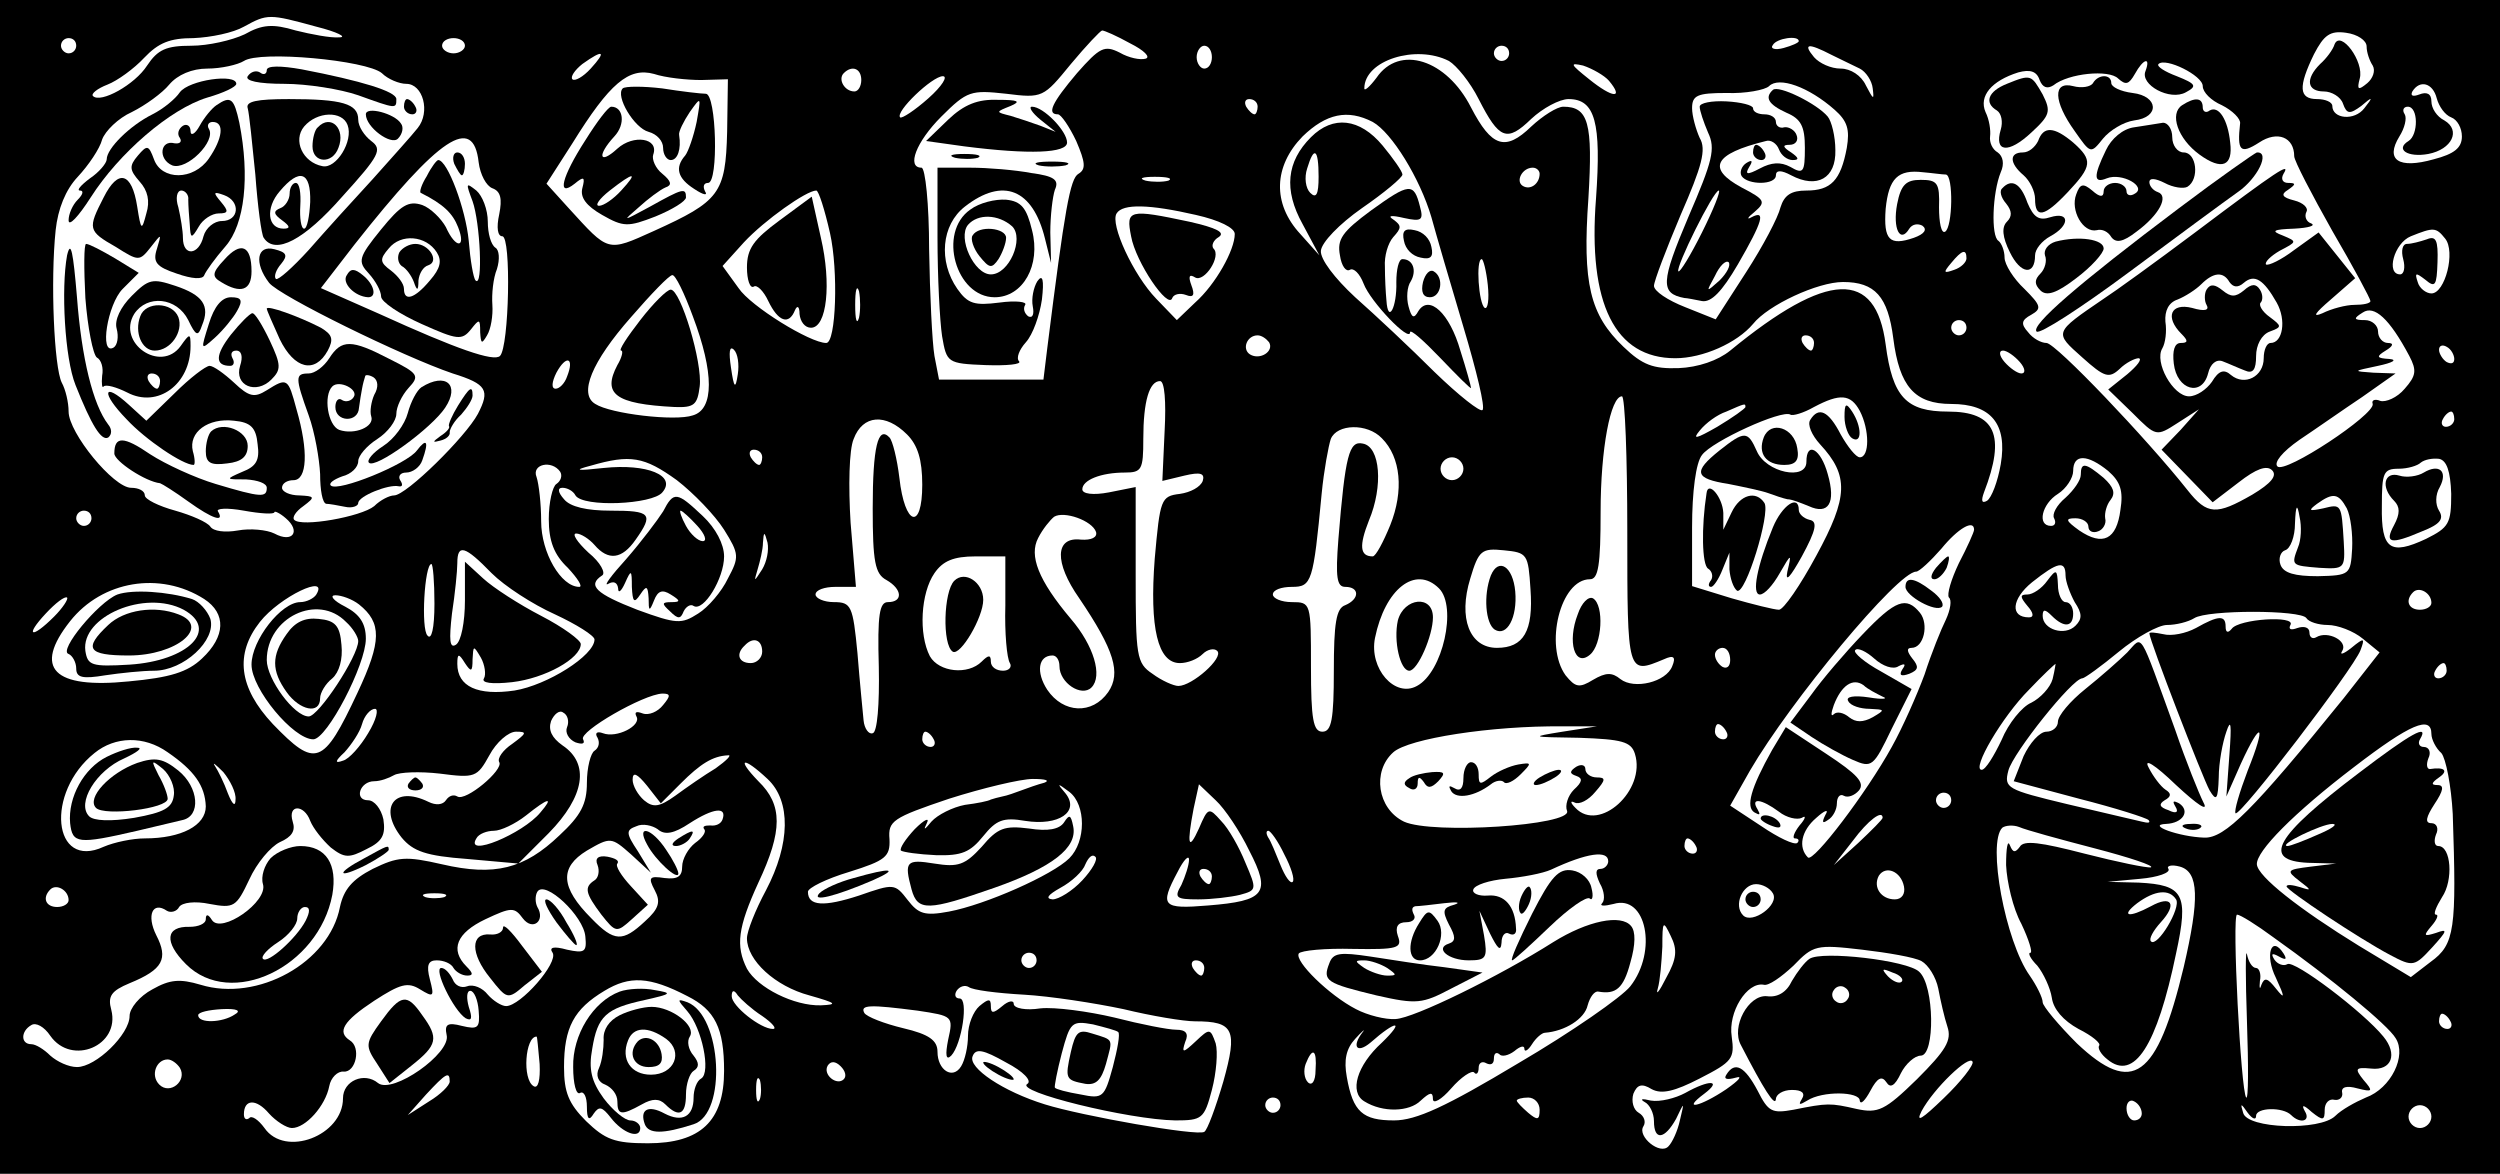 <?xml version="1.0" standalone="no"?>
<!DOCTYPE svg PUBLIC "-//W3C//DTD SVG 20010904//EN"
 "http://www.w3.org/TR/2001/REC-SVG-20010904/DTD/svg10.dtd">
<svg version="1.0" xmlns="http://www.w3.org/2000/svg"
 width="328pt" height="154pt" viewBox="0 0 328 154"
 preserveAspectRatio="xMidYMid meet">

<g transform="translate(0,154) scale(0.1,-0.1)"
fill="#000000" stroke="none">
<path d="M0 770 l0 -770 1640 0 1640 0 0 770 0 770 -1640 0 -1640 0 0 -770z
m415 735 c28 -7 41 -14 30 -14 -11 -1 -37 4 -57 9 -30 9 -44 8 -67 -5 -17 -8
-48 -15 -70 -15 -33 0 -44 -5 -58 -26 -16 -25 -61 -50 -71 -40 -3 3 6 10 19
15 13 5 35 21 48 35 19 20 34 26 65 26 23 1 52 7 66 15 31 17 33 17 95 0z
m1068 -22 c18 -9 27 -18 20 -20 -7 -2 -22 1 -34 8 -20 10 -26 7 -56 -27 -33
-39 -40 -54 -25 -54 4 0 15 -16 24 -35 12 -28 13 -37 3 -43 -11 -6 -18 -46
-41 -229 l-5 -41 -69 0 -68 0 -6 31 c-3 18 -6 80 -7 140 0 59 -5 107 -10 107
-20 0 -7 34 26 67 34 34 39 35 85 30 48 -6 49 -5 85 39 20 24 39 44 41 44 3 0
19 -7 37 -17z m1622 -4 c0 -8 4 -19 8 -25 4 -7 0 -17 -7 -23 -12 -10 -14 -9
-10 6 6 22 -25 64 -33 45 -2 -7 -11 -19 -19 -26 -20 -20 -17 -36 5 -36 10 0
22 -7 25 -16 5 -14 9 -14 24 -3 15 13 16 12 4 -3 -13 -17 -42 -14 -42 3 0 5
-9 9 -20 9 -24 0 -25 16 -4 59 13 25 21 31 42 28 15 -2 27 -10 27 -18z m-3005
1 c0 -5 -4 -10 -10 -10 -5 0 -10 5 -10 10 0 6 5 10 10 10 6 0 10 -4 10 -10z
m510 0 c0 -5 -7 -10 -15 -10 -8 0 -15 5 -15 10 0 6 7 10 15 10 8 0 15 -4 15
-10z m1750 6 c0 -2 -9 -6 -20 -9 -11 -3 -18 -1 -14 4 5 9 34 13 34 5z m-770
-21 c0 -8 -4 -15 -10 -15 -5 0 -10 7 -10 15 0 8 5 15 10 15 6 0 10 -7 10 -15z
m390 5 c0 -5 -4 -10 -10 -10 -5 0 -10 5 -10 10 0 6 5 10 10 10 6 0 10 -4 10
-10z m423 -2 c12 -6 29 -14 37 -18 8 -4 16 -16 17 -26 2 -16 1 -15 -9 4 -6 13
-20 22 -33 22 -13 0 -28 7 -35 15 -15 18 -8 19 23 3z m-1902 -24 c8 -8 23 -14
32 -14 22 0 32 -37 15 -58 -7 -9 -34 -39 -59 -67 -25 -27 -63 -69 -84 -93 -21
-23 -40 -40 -43 -38 -3 3 0 12 7 20 9 11 7 15 -9 19 -23 6 -27 -18 -7 -44 13
-17 176 -97 241 -119 45 -14 49 -22 33 -53 -16 -30 -94 -107 -110 -107 -6 0
-18 -6 -26 -14 -17 -14 -96 -28 -105 -18 -3 3 2 11 12 18 16 12 15 13 -5 14
-13 0 -23 5 -23 10 0 6 7 10 15 10 18 0 20 38 4 93 -11 41 -12 42 -39 25 -16
-10 -23 -9 -43 10 -13 12 -27 22 -32 22 -5 0 -26 -16 -46 -36 l-37 -36 -23 21
c-34 31 -37 16 -3 -19 25 -27 74 -60 88 -60 2 0 2 8 -1 18 -6 25 20 44 54 40
22 -2 29 -9 31 -31 3 -21 -2 -29 -20 -36 -23 -10 -22 -10 5 -10 15 -1 27 -5
27 -11 0 -13 -7 -13 -67 5 -27 8 -66 26 -86 39 -35 24 -47 24 -47 1 0 -10 41
-37 60 -39 3 -1 19 -11 37 -24 32 -23 48 -28 39 -13 -3 4 12 5 34 1 22 -4 40
-5 40 -2 0 2 7 -1 15 -8 20 -17 9 -33 -15 -20 -10 5 -32 7 -48 4 -17 -3 -32
-1 -36 5 -4 6 -25 15 -46 21 -22 6 -40 15 -40 20 0 6 -8 10 -18 10 -23 0 -82
72 -82 100 0 12 -4 29 -9 38 -10 20 -15 133 -8 200 3 28 13 53 29 70 14 15 29
37 32 49 4 11 21 28 39 36 18 9 40 25 49 36 11 13 30 21 50 21 18 0 40 5 48
10 21 14 161 1 181 -16z m274 6 c-10 -11 -21 -17 -24 -14 -3 3 3 12 13 20 28
20 32 17 11 -6z m1126 10 c10 -6 28 -28 39 -50 27 -53 37 -57 69 -26 15 14 37
26 49 26 35 0 43 -31 36 -130 -11 -139 25 -210 104 -210 36 0 81 20 102 45 20
25 85 55 118 55 42 0 59 -19 66 -74 8 -63 28 -86 76 -86 52 0 74 -26 65 -79
-4 -23 -12 -44 -18 -48 -7 -4 -8 0 -4 11 29 75 15 106 -47 106 -55 0 -73 19
-82 88 -13 99 -76 97 -204 -8 -16 -13 -42 -22 -68 -23 -33 -1 -47 4 -72 28
-44 42 -54 83 -46 195 6 99 0 120 -33 120 -8 0 -27 -12 -42 -26 -34 -33 -52
-27 -79 25 -32 63 -94 83 -124 39 -9 -12 -16 -18 -16 -14 0 37 68 58 111 36z
m210 -26 c20 -24 5 -23 -26 2 -25 20 -26 22 -8 18 12 -4 28 -13 34 -20z m704
13 c-8 -18 32 -40 53 -28 15 8 13 11 -12 21 -16 6 -27 13 -24 16 9 9 58 -15
58 -29 0 -8 11 -19 25 -25 14 -7 25 -18 24 -24 -4 -36 0 -41 25 -25 24 16 46
7 46 -18 0 -6 23 -50 50 -98 28 -48 50 -89 50 -92 0 -3 -9 -5 -21 -5 -11 0
-30 -5 -42 -11 -14 -6 -10 0 11 18 l32 28 -24 30 -24 30 -32 -23 c-17 -13 -34
-21 -37 -19 -2 3 6 11 18 18 23 12 23 12 4 20 -16 6 -13 8 15 9 19 1 29 4 22
7 -6 2 -9 9 -6 15 3 5 -4 12 -16 15 -16 4 -18 8 -8 14 10 7 11 9 0 9 -7 0 -10
5 -6 12 10 16 -7 5 -116 -77 -52 -39 -106 -78 -120 -87 -66 -45 -65 -44 -28
-77 29 -26 35 -28 49 -15 8 8 20 14 25 14 5 -1 -2 -10 -15 -21 l-25 -20 32
-31 c31 -31 31 -31 59 -13 l28 18 -24 -27 -25 -26 34 -35 33 -34 34 26 c23 18
37 23 44 16 7 -7 -1 -17 -26 -32 -47 -27 -59 -27 -85 6 -53 67 -173 193 -185
193 -7 0 -18 6 -24 14 -10 11 -9 16 4 23 14 8 13 12 -9 34 -14 13 -26 32 -26
41 0 9 -4 19 -8 22 -10 6 -8 63 3 90 5 11 3 21 -4 26 -7 4 -11 13 -10 21 1 8
-1 22 -6 32 -9 21 8 41 43 52 15 4 24 2 28 -10 4 -10 10 -12 18 -7 20 16 73
21 85 9 10 -9 14 -8 22 6 11 20 21 23 14 4z m-1895 -12 l35 1 -1 -69 c-2 -81
-10 -91 -96 -130 -62 -28 -59 -28 -112 30 l-29 32 34 53 c49 79 74 100 107 91
15 -5 43 -8 62 -8z m210 0 c0 -8 -4 -15 -9 -15 -13 0 -22 16 -14 24 11 11 23
6 23 -9z m88 -24 c-18 -16 -35 -27 -37 -25 -7 7 42 54 56 54 7 0 -1 -13 -19
-29z m1189 -15 c17 -15 20 -26 16 -50 -8 -43 -21 -56 -53 -56 -20 0 -29 -6
-34 -22 -3 -13 -23 -51 -45 -85 l-40 -62 -40 16 c-23 9 -41 21 -41 28 0 6 16
48 35 93 28 64 34 86 25 101 -5 11 -10 29 -10 39 0 17 7 20 45 20 25 -1 51 4
56 9 13 13 52 -1 86 -31z m790 15 c3 -11 11 -22 19 -25 8 -3 14 -14 14 -25 0
-15 -10 -23 -37 -30 -46 -13 -64 -1 -45 30 7 11 10 24 7 29 -4 6 -1 10 4 10
14 0 14 -37 1 -45 -18 -11 -1 -22 26 -17 31 6 43 31 21 44 -10 5 -17 16 -17
25 0 10 -6 13 -16 9 -8 -3 -12 -2 -9 4 10 16 27 11 32 -9z m-1547 -11 c0 -5
-2 -10 -4 -10 -3 0 -8 5 -11 10 -3 6 -1 10 4 10 6 0 11 -4 11 -10z m151 -20
c25 -14 62 -74 77 -125 6 -22 25 -87 42 -144 17 -57 29 -106 25 -109 -3 -3
-31 19 -63 50 -31 31 -78 75 -104 98 -27 25 -46 50 -45 61 1 11 24 35 54 56
29 20 53 40 53 44 0 4 -12 21 -26 38 -30 36 -65 40 -94 11 -32 -32 -36 -69
-11 -114 l22 -41 -25 28 c-37 40 -35 89 3 128 31 30 59 36 92 19z m-1173 -53
c2 -16 10 -31 18 -34 11 -4 13 -14 9 -34 -4 -18 -2 -29 4 -29 12 0 9 -145 -3
-157 -8 -8 -57 9 -158 55 l-77 34 44 57 c112 142 156 171 163 108z m1102 -19
c0 -23 -3 -29 -11 -21 -6 6 -8 20 -4 32 9 30 15 26 15 -11z m290 4 c0 -13 -12
-22 -22 -16 -10 6 -1 24 13 24 5 0 9 -4 9 -8z m533 -1 c10 -1 9 -69 -1 -75 -5
-3 -8 12 -8 32 1 32 -2 36 -24 36 -19 0 -26 -6 -31 -32 -6 -32 4 -52 16 -32 4
6 11 7 17 4 7 -5 3 -11 -11 -16 -32 -11 -40 -3 -37 38 4 40 16 52 49 48 12 -1
25 -3 30 -3z m-1020 -8 c-7 -2 -21 -2 -30 0 -10 3 -4 5 12 5 17 0 24 -2 18 -5z
m-444 -69 c11 -49 8 -144 -5 -144 -21 0 -99 48 -115 72 l-21 29 28 31 c27 29
82 68 95 68 3 0 11 -25 18 -56z m480 24 c31 -7 51 -17 51 -25 0 -21 -25 -66
-52 -90 l-24 -23 -27 28 c-30 31 -61 98 -52 112 8 13 43 12 104 -2z m1639 -31
c14 -17 0 -72 -18 -72 -7 0 -16 7 -18 15 -4 12 -3 13 10 3 13 -11 15 -8 16 23
1 29 -2 35 -14 30 -9 -3 -20 -6 -26 -6 -6 0 -8 -9 -5 -20 3 -11 1 -20 -4 -20
-19 0 -8 41 14 50 30 12 33 12 45 -3z m-628 -26 c0 -5 -7 -12 -16 -15 -14 -5
-15 -4 -4 9 14 17 20 19 20 6z m-628 -35 c2 -19 0 -32 -4 -30 -8 5 -12 64 -4
64 2 0 6 -15 8 -34z m-1043 -41 c28 -74 28 -122 0 -130 -23 -8 -108 2 -128 15
-22 13 -5 55 47 114 26 30 50 55 54 55 4 1 16 -24 27 -54z m2016 45 c5 -7 11
-8 19 -1 14 12 26 4 43 -26 13 -23 8 -53 -8 -53 -5 0 -9 -9 -9 -20 0 -24 -25
-37 -43 -22 -9 8 -16 6 -25 -9 -7 -10 -20 -19 -30 -19 -21 0 -46 45 -35 63 4
7 6 22 4 35 -1 14 4 25 16 29 10 4 24 13 31 20 16 16 29 17 37 3z m-1798 -47
c-3 -10 -5 -2 -5 17 0 19 2 27 5 18 2 -10 2 -26 0 -35z m2034 -50 c10 -19 9
-26 -6 -43 -10 -12 -25 -18 -32 -16 -7 3 -12 1 -10 -4 3 -14 -115 -92 -125
-82 -5 5 6 19 29 35 21 14 58 40 82 56 l44 31 -29 1 c-28 2 -27 2 6 9 19 4 26
8 15 9 -17 1 -18 3 -5 11 10 6 11 10 3 10 -7 0 -13 7 -13 15 0 8 -8 15 -17 15
-15 0 -16 2 -3 10 15 10 35 -8 61 -57z m-581 37 c0 -5 -4 -10 -10 -10 -5 0
-10 5 -10 10 0 6 5 10 10 10 6 0 10 -4 10 -10z m-915 -19 c7 -12 -12 -24 -25
-16 -11 7 -4 25 10 25 5 0 11 -4 15 -9z m715 -1 c0 -5 -2 -10 -4 -10 -3 0 -8
5 -11 10 -3 6 -1 10 4 10 6 0 11 -4 11 -10z m-1412 -41 c-3 -20 -5 -19 -9 9
-3 20 -2 29 4 23 5 -5 7 -19 5 -32z m2252 20 c0 -6 -4 -7 -10 -4 -5 3 -10 11
-10 16 0 6 5 7 10 4 6 -3 10 -11 10 -16z m-570 -4 c7 -8 8 -15 2 -15 -5 0 -15
7 -22 15 -7 8 -8 15 -2 15 5 0 15 -7 22 -15z m-1906 -19 c-3 -9 -10 -16 -15
-16 -6 0 -5 9 1 21 13 24 24 20 14 -5z m784 -71 l-3 -66 29 7 c21 5 27 3 24
-7 -3 -8 -16 -15 -30 -17 -25 -3 -26 -7 -33 -85 -7 -91 4 -137 33 -137 10 0
23 5 30 12 6 6 15 8 19 4 9 -9 -33 -46 -51 -46 -6 0 -22 7 -34 16 -21 14 -22
23 -22 130 l0 115 -35 -7 c-21 -4 -35 -2 -35 4 0 12 24 22 56 22 22 0 24 4 24
44 0 50 8 76 22 76 6 0 8 -27 6 -65z m607 -132 c0 -189 0 -188 48 -168 13 6
16 3 11 -9 -8 -21 -50 -31 -68 -17 -11 9 -19 9 -36 -1 -18 -11 -23 -10 -36 6
-28 39 -7 126 32 126 11 0 14 18 14 89 0 82 13 151 28 151 4 0 7 -80 7 -177z
m305 158 c13 -25 13 -61 0 -61 -5 0 -16 14 -25 30 -16 31 -29 37 -40 19 -4 -6
2 -20 13 -32 38 -41 37 -69 -5 -146 -21 -39 -43 -71 -49 -71 -6 0 -34 7 -62
15 l-52 16 0 77 c0 47 5 85 13 95 13 18 105 60 116 53 3 -2 17 2 31 10 34 18
48 17 60 -5z m-150 5 c0 -2 -17 -14 -37 -26 -28 -16 -33 -17 -23 -5 8 10 23
21 35 25 25 11 25 11 25 6z m930 -16 c0 -5 -5 -10 -11 -10 -5 0 -7 5 -4 10 3
6 8 10 11 10 2 0 4 -4 4 -10z m-2030 -20 c14 -14 20 -33 20 -66 0 -61 -23 -54
-30 9 -3 25 -9 49 -13 53 -15 16 -22 -12 -22 -93 0 -70 3 -86 18 -94 21 -12
22 -29 2 -29 -11 0 -14 -16 -12 -85 1 -49 -2 -86 -8 -87 -5 -2 -11 6 -12 17
-1 11 -5 50 -8 88 -6 62 -8 67 -31 67 -13 0 -24 5 -24 10 0 6 12 10 26 10 l27
0 -7 84 c-3 48 -2 96 4 110 12 32 42 34 70 6z m623 -5 c25 -25 29 -69 11 -114
-9 -22 -19 -41 -23 -41 -17 0 -18 14 -5 47 19 45 15 97 -8 101 -18 4 -23 -15
-32 -125 -4 -51 -2 -63 9 -63 19 0 19 -16 0 -24 -12 -4 -15 -24 -15 -86 0 -64
-3 -80 -15 -80 -12 0 -15 16 -15 85 0 84 0 85 -25 85 -14 0 -25 5 -25 10 0 6
11 10 25 10 26 0 28 6 39 122 3 31 9 63 12 72 8 20 48 21 67 1z m-813 -25 c0
-5 -2 -10 -4 -10 -3 0 -8 5 -11 10 -3 6 -1 10 4 10 6 0 11 -4 11 -10z m-112
-30 c22 -17 50 -46 62 -65 20 -32 20 -36 5 -64 -8 -17 -26 -38 -39 -46 -22
-14 -28 -14 -80 5 -54 21 -66 32 -46 45 5 3 -2 17 -18 30 -15 14 -22 25 -16
25 6 0 17 -7 24 -15 18 -21 36 -19 54 7 24 34 20 38 -33 38 -31 0 -53 5 -61
15 -8 9 -9 15 -2 15 6 0 14 -4 17 -10 10 -16 101 -12 114 4 19 22 -20 38 -77
32 -36 -4 -40 -3 -17 3 52 15 70 12 113 -19z m1032 15 c0 -8 -7 -15 -15 -15
-8 0 -15 7 -15 15 0 8 7 15 15 15 8 0 15 -7 15 -15z m846 -3 c16 -14 20 -26
16 -51 -5 -39 -23 -48 -54 -27 -18 13 -19 16 -5 16 9 0 17 -5 17 -11 0 -6 6
-9 13 -6 6 2 11 10 9 17 -1 7 2 18 7 24 7 9 4 17 -9 29 -24 20 -30 21 -30 4 0
-7 -9 -20 -20 -30 -12 -10 -18 -22 -15 -27 3 -6 1 -10 -4 -10 -19 0 -12 29 9
42 11 7 20 21 20 30 0 23 19 22 46 0z m450 -30 c0 -39 -3 -44 -33 -59 -47 -22
-59 -14 -58 43 0 44 2 49 22 49 12 0 25 4 29 8 5 4 15 6 24 5 10 -2 15 -16 16
-46z m-2481 29 c3 -5 1 -12 -5 -16 -5 -3 -10 -24 -10 -46 0 -29 7 -47 25 -64
13 -14 20 -25 15 -25 -24 0 -50 45 -50 86 0 23 -3 49 -6 58 -7 17 20 23 31 7z
m2344 -48 c5 -10 8 -34 7 -53 -2 -34 -3 -35 -45 -36 -30 0 -45 4 -49 15 -3 8
0 17 6 19 7 2 13 18 13 35 1 25 3 27 6 9 3 -13 2 -31 -2 -40 -9 -24 -9 -24 28
-27 33 -2 34 -1 32 34 -3 50 -3 50 -27 44 -19 -4 -20 -3 -8 6 21 15 28 14 39
-6z m-2959 -13 c0 -5 -4 -10 -10 -10 -5 0 -10 5 -10 10 0 6 5 10 10 10 6 0 10
-4 10 -10z m1318 -18 c2 -7 -6 -11 -20 -10 -34 4 -35 -30 -2 -77 46 -68 55
-98 38 -123 -21 -30 -59 -28 -80 3 -15 23 -12 45 7 45 5 0 9 -6 9 -14 0 -22
29 -41 42 -28 15 15 3 55 -27 90 -43 51 -55 83 -43 106 6 12 16 24 21 28 13 8
50 -5 55 -20z m1152 3 c0 -3 -9 -23 -20 -44 -10 -21 -16 -41 -13 -45 4 -3 2
-16 -4 -29 -6 -12 -19 -44 -28 -72 -10 -27 -29 -70 -43 -95 -33 -60 -103 -152
-110 -145 -13 13 -9 35 11 52 11 10 17 12 12 4 -5 -10 -4 -12 3 -7 7 4 12 14
12 22 0 8 4 13 9 10 5 -3 14 0 20 7 8 10 -2 21 -43 48 l-53 35 -18 -30 c-28
-50 -35 -75 -23 -82 7 -4 8 -3 4 4 -10 16 5 14 28 -3 10 -8 24 -11 30 -8 6 4
5 -1 -3 -10 -7 -9 -10 -17 -6 -17 5 0 6 -3 3 -6 -4 -3 -25 7 -47 22 l-41 27
26 46 c53 91 194 261 218 261 4 0 19 14 33 30 22 27 43 39 43 25z m-1590 -52
c-11 -17 -11 -17 -6 0 3 10 7 26 7 35 1 15 2 15 6 0 2 -10 -1 -25 -7 -35z
m-355 -5 c17 -17 54 -41 83 -54 28 -13 52 -28 52 -33 0 -21 -62 -60 -105 -67
-48 -7 -75 5 -75 35 0 14 2 14 10 1 8 -12 10 -12 10 5 1 18 1 19 11 2 5 -9 7
-22 4 -27 -4 -6 10 -8 37 -5 43 5 90 31 90 50 0 5 -23 22 -52 37 -29 15 -63
37 -76 49 l-24 22 0 -51 c0 -28 -5 -54 -12 -58 -8 -5 -9 6 -5 41 4 26 7 56 7
66 0 26 10 23 45 -13z m1363 -21 c4 -55 -9 -77 -44 -77 -36 0 -51 39 -35 91
11 37 15 40 44 37 31 -3 32 -5 35 -51z m-689 -22 c-1 -35 2 -69 6 -75 3 -5 -1
-10 -9 -10 -9 0 -16 5 -16 12 0 9 -3 9 -12 0 -18 -18 -56 -14 -68 7 -15 29
-12 83 6 109 11 16 25 22 54 22 l39 0 0 -65z m-749 3 c0 -33 -4 -48 -9 -42 -9
8 -4 94 5 94 2 0 4 -23 4 -52z m2140 37 c0 -8 6 -24 12 -35 10 -15 10 -22 1
-31 -14 -14 -43 -5 -43 13 0 9 3 9 12 0 16 -16 28 -15 28 3 0 8 -4 15 -10 15
-5 0 -10 10 -10 23 -1 20 -2 21 -14 5 -7 -10 -19 -18 -26 -18 -10 0 -10 -3 0
-15 8 -9 9 -15 2 -15 -25 0 -23 24 4 46 34 27 44 29 44 9z m-2442 -31 c29 -19
28 -49 -3 -78 -19 -18 -42 -25 -96 -30 -99 -10 -126 17 -77 79 42 53 118 66
176 29z m1620 14 c24 -24 5 -110 -29 -128 -29 -16 -63 23 -55 63 13 64 53 96
84 65z m-1473 -8 c-3 -5 -13 -10 -21 -10 -25 0 -64 -50 -64 -82 0 -32 55 -98
81 -98 18 0 69 98 69 132 0 20 -8 32 -27 42 -16 8 -21 15 -13 15 8 0 22 -5 31
-12 30 -24 30 -48 -2 -116 -45 -96 -55 -99 -111 -41 -45 48 -50 92 -17 134 26
33 91 64 74 36z m2775 -11 c0 -5 -7 -9 -15 -9 -15 0 -20 12 -9 23 8 8 24 -1
24 -14z m-3119 -18 c-30 -30 -39 -26 -11 4 13 14 25 23 28 21 2 -2 -6 -14 -17
-25z m383 -7 c9 -8 16 -20 16 -25 0 -20 -52 -99 -65 -99 -19 0 -55 49 -55 74
0 56 67 88 104 50z m2572 5 c3 -5 16 -9 28 -9 13 0 34 -8 46 -18 l22 -18 -47
-60 c-119 -147 -156 -184 -183 -183 -33 1 -77 17 -50 18 22 1 32 17 17 27 -8
4 -9 3 -5 -4 5 -8 1 -10 -9 -5 -12 4 -13 8 -5 13 9 5 9 9 1 14 -6 4 -16 17
-22 29 -7 13 8 4 36 -23 28 -26 43 -36 36 -23 -6 12 -23 54 -37 95 -49 135
-42 124 -63 102 -10 -10 -35 -32 -55 -48 -20 -16 -36 -35 -36 -43 0 -7 -7 -13
-15 -13 -9 0 -22 -15 -30 -32 l-13 -33 86 -23 c47 -12 88 -25 91 -28 3 -4 -1
-4 -9 -2 -8 2 -52 12 -98 23 -79 19 -83 21 -77 44 6 23 84 121 97 121 3 0 25
16 48 35 23 19 52 35 63 35 12 0 28 4 36 9 17 11 140 11 147 0z m-2026 -44 c0
-8 -7 -15 -15 -15 -16 0 -20 12 -8 23 11 12 23 8 23 -8z m1270 -11 c0 -8 -4
-12 -10 -9 -5 3 -10 10 -10 16 0 5 5 9 10 9 6 0 10 -7 10 -16z m423 -25 c-3
-11 -16 -25 -28 -31 -12 -5 -30 -27 -39 -49 -10 -21 -21 -39 -26 -39 -14 0 27
70 62 105 18 19 34 34 35 34 0 1 -1 -8 -4 -20z m517 11 c0 -5 -5 -10 -11 -10
-5 0 -7 5 -4 10 3 6 8 10 11 10 2 0 4 -4 4 -10z m-2340 -45 c-7 -9 -19 -14
-27 -11 -8 3 -11 2 -8 -4 7 -12 -26 -29 -44 -22 -8 3 -11 0 -7 -6 3 -6 2 -13
-4 -17 -5 -3 -10 -22 -10 -42 0 -28 -8 -43 -36 -69 -46 -44 -85 -54 -154 -38
-48 11 -58 10 -91 -6 -27 -14 -38 -27 -43 -50 -14 -73 -108 -125 -183 -102
-27 8 -40 7 -63 -6 -17 -9 -30 -25 -30 -35 0 -24 -44 -67 -69 -67 -11 0 -26 7
-35 15 -8 8 -19 15 -25 15 -14 0 -14 17 0 25 6 4 17 -2 25 -14 28 -40 92 -13
80 34 -5 18 0 25 24 35 44 18 51 32 35 63 -13 26 -5 45 14 32 5 -3 13 -1 16 5
4 6 21 8 40 4 32 -6 35 -4 52 32 10 22 28 43 40 49 16 7 21 15 17 27 -7 23 15
23 23 1 4 -10 16 -25 27 -35 18 -14 24 -14 47 -2 21 10 25 19 22 39 -3 14 -12
25 -20 25 -19 0 -11 25 8 25 8 0 19 4 26 8 7 4 34 5 60 2 46 -6 49 -5 65 24 9
17 25 31 35 31 15 0 14 -2 -5 -16 -12 -8 -20 -19 -17 -24 6 -10 -44 -52 -55
-45 -5 3 -11 1 -15 -5 -4 -6 -13 -7 -23 -2 -45 22 -66 -8 -35 -47 15 -18 32
-24 86 -28 l67 -6 40 40 c47 48 54 91 18 115 -14 10 -19 20 -15 32 4 9 11 15
16 11 6 -3 8 -12 5 -19 -3 -7 2 -16 11 -20 9 -3 13 -2 10 4 -6 10 79 59 104
60 11 0 11 -3 1 -15z m-387 -37 c-10 -17 -25 -34 -33 -36 -11 -4 -11 -1 2 11
9 10 20 26 23 37 3 11 11 20 17 20 5 0 2 -14 -9 -32z m1567 2 c-43 -7 -42 -7
22 -8 56 -2 68 -5 73 -21 15 -48 -47 -104 -78 -71 -7 7 -7 10 -1 7 6 -3 18 3
27 14 14 16 14 19 2 19 -8 0 -15 5 -15 11 0 5 -5 7 -12 3 -9 -6 -9 -9 0 -12 9
-3 8 -8 -3 -18 -8 -8 -12 -21 -9 -28 7 -19 -177 -31 -214 -14 -35 17 -42 66
-14 91 20 18 129 35 222 34 l45 0 -45 -7z m215 0 c3 -5 1 -10 -4 -10 -6 0 -11
5 -11 10 0 6 2 10 4 10 3 0 8 -4 11 -10z m925 -3 c0 -7 6 -19 13 -25 6 -7 13
-43 15 -80 5 -151 3 -171 -29 -194 l-26 -20 -68 41 c-78 48 -133 91 -134 107
-1 17 48 67 128 128 73 56 101 68 101 43z m-1965 -7 c3 -5 1 -10 -4 -10 -6 0
-11 5 -11 10 0 6 2 10 4 10 3 0 8 -4 11 -10z m-1005 -17 c35 -24 49 -44 50
-71 0 -25 -32 -42 -80 -42 -16 0 -40 -5 -54 -11 -67 -31 -77 71 -12 123 27 22
65 23 96 1z m89 -62 c0 -10 -4 -7 -10 8 -5 14 -13 30 -17 36 -4 6 1 2 11 -8 9
-11 17 -27 16 -36z m630 41 c-15 -9 -38 -25 -53 -36 -21 -15 -29 -16 -41 -6
-8 7 -15 19 -15 27 0 11 6 8 19 -8 l18 -23 26 26 c26 26 42 36 62 37 6 1 -2
-7 -16 -17z m68 -14 c31 -29 30 -85 -2 -146 -14 -26 -25 -54 -25 -63 0 -29 37
-63 82 -75 35 -10 38 -12 15 -13 -35 -1 -83 23 -97 48 -15 30 -12 54 15 113
32 68 32 102 0 133 -30 31 -20 33 12 3z m363 -5 c-8 -2 -22 -7 -30 -10 -8 -3
-19 -7 -25 -8 -5 -1 -12 -3 -15 -4 -3 -2 -18 -5 -34 -7 -16 -3 -36 -13 -44
-22 -9 -11 -11 -12 -6 -2 4 8 -3 5 -16 -8 -12 -13 -20 -25 -18 -28 3 -2 23 -5
46 -6 34 -1 45 4 62 25 17 21 26 25 55 20 44 -7 72 12 53 36 -12 14 -11 14 5
2 22 -17 22 -65 0 -87 -22 -22 -110 -61 -158 -70 -32 -6 -40 -3 -54 15 -17 22
-18 22 -64 6 -46 -15 -67 -14 -67 5 0 5 24 17 54 26 48 15 54 20 53 43 -2 24
4 28 78 53 44 14 94 26 110 26 17 0 23 -2 15 -5z m269 -89 c29 -56 21 -66 -54
-72 -60 -5 -64 -1 -40 44 8 16 15 23 15 16 0 -7 -5 -22 -10 -33 -10 -17 -7
-19 22 -19 18 0 43 3 55 6 22 6 22 7 7 42 -8 20 -22 45 -32 55 -16 18 -17 18
-29 -10 -14 -31 -16 -21 -7 26 l7 32 22 -21 c12 -11 32 -41 44 -66z m921 66
c0 -5 -4 -10 -10 -10 -5 0 -10 5 -10 10 0 6 5 10 10 10 6 0 10 -4 10 -10z
m-1851 -16 c-23 -28 -100 -60 -84 -34 3 6 14 10 23 10 9 0 28 9 42 20 30 24
37 25 19 4z m239 -9 c-2 -6 -9 -9 -16 -8 -7 0 -11 -1 -8 -5 3 -3 -2 -11 -12
-18 -9 -7 -17 -21 -17 -31 0 -13 -6 -17 -23 -15 -20 3 -22 1 -13 -16 8 -15 6
-24 -13 -41 -29 -27 -40 -27 -70 4 -41 41 -42 67 -6 89 31 18 32 18 58 -5 l26
-24 -17 28 c-16 24 -16 28 -2 33 8 4 21 1 28 -4 9 -8 21 -6 42 8 31 20 49 22
43 5z m1522 2 c0 -2 -14 -16 -32 -33 l-32 -29 25 32 c20 27 39 41 39 30z m278
-40 c46 -12 79 -23 74 -25 -5 -1 -44 7 -87 18 -58 15 -80 18 -85 9 -6 -8 -9
-8 -13 2 -3 8 -5 -4 -5 -26 1 -22 9 -57 20 -77 10 -21 15 -38 12 -38 -4 0 0
-8 9 -17 8 -10 17 -29 19 -42 2 -15 15 -30 35 -41 18 -9 30 -19 27 -22 -2 -3
2 -11 11 -18 35 -29 65 18 90 139 17 78 10 90 -49 93 l-41 1 43 4 c23 2 40 8
37 13 -3 4 4 6 15 3 25 -7 26 -42 5 -132 -35 -146 -67 -169 -140 -100 -24 24
-45 49 -45 54 0 6 -8 22 -17 35 -32 45 -56 174 -36 194 4 3 14 4 22 1 9 -4 53
-16 99 -28z m-1063 -8 c9 -17 14 -33 11 -36 -3 -3 -10 7 -16 22 -6 15 -13 32
-16 36 -3 5 -3 9 0 9 3 0 13 -14 21 -31z m540 11 c3 -5 1 -10 -4 -10 -6 0 -11
5 -11 10 0 6 2 10 4 10 3 0 8 -4 11 -10z m-805 -45 c-13 -14 -31 -25 -39 -25
-10 1 -6 6 10 15 15 8 30 22 33 31 4 9 9 14 13 10 4 -3 -4 -17 -17 -31z m690
25 c0 -5 -5 -10 -10 -10 -7 0 -7 -6 -1 -19 6 -10 7 -22 3 -26 -4 -4 3 -4 15
-1 43 13 58 -62 22 -108 -11 -14 -77 -60 -147 -101 -95 -57 -134 -75 -163 -75
-41 0 -54 11 -62 57 -4 22 -1 37 11 50 9 10 14 14 10 9 -15 -19 -8 -29 10 -14
34 30 46 30 15 0 -33 -30 -43 -65 -23 -77 24 -15 59 -14 74 1 12 11 16 12 16
2 0 -7 11 -1 24 14 13 15 27 24 30 21 3 -4 6 -1 6 6 0 7 5 9 10 6 6 -3 10 -1
10 6 0 7 3 9 7 6 3 -4 12 -2 20 4 7 6 13 8 13 3 0 -5 5 -2 10 6 5 8 13 15 17
15 26 2 52 18 56 36 3 11 9 19 14 18 23 -4 33 4 42 38 7 24 7 41 1 48 -13 16
-57 7 -102 -21 -71 -45 -183 -100 -207 -101 -13 -1 -37 5 -52 13 -35 18 -81
63 -75 73 3 4 35 7 71 6 59 -1 65 1 59 17 -4 12 0 18 11 18 9 0 13 5 10 10 -3
6 -3 10 2 11 4 0 22 2 38 4 17 2 22 1 13 -2 -15 -4 -16 -8 -7 -26 9 -16 9 -22
0 -25 -19 -6 -1 -22 26 -22 23 0 25 3 20 33 l-6 32 14 -30 c10 -20 14 -24 15
-12 0 10 5 15 10 12 6 -3 10 0 9 7 -1 29 -15 45 -37 43 -12 -1 -21 3 -19 8 2
6 21 12 42 14 22 2 49 7 60 12 47 22 75 26 75 11z m-520 -20 c0 -5 -2 -10 -4
-10 -3 0 -8 5 -11 10 -3 6 -1 10 4 10 6 0 11 -4 11 -10z m908 -13 c2 -10 -3
-17 -12 -17 -18 0 -29 16 -21 31 9 14 29 6 33 -14z m-2408 -18 c0 -5 -7 -9
-15 -9 -15 0 -20 12 -9 23 8 8 24 -1 24 -14z m678 -48 c2 -20 -1 -22 -24 -17
-18 5 -24 3 -19 -4 8 -13 -42 -70 -61 -70 -6 0 -17 7 -24 15 -7 9 -19 14 -27
11 -8 -3 -16 1 -19 9 -4 8 -10 15 -15 15 -11 0 16 -56 32 -66 8 -4 9 0 4 15
-3 11 -3 21 2 21 5 0 10 -12 11 -26 2 -23 -1 -25 -22 -20 -19 5 -23 2 -20 -12
6 -24 -71 -78 -90 -63 -18 15 -46 3 -46 -20 0 -49 -76 -78 -103 -39 -8 11 -17
17 -20 13 -4 -3 -7 -1 -7 5 0 20 16 21 33 1 9 -10 23 -19 30 -19 18 0 44 29
49 55 2 11 11 20 19 19 16 -1 23 32 8 41 -17 11 -9 25 32 52 34 22 44 25 60
15 18 -11 19 -10 13 13 -5 19 -2 25 9 25 9 0 19 -4 22 -10 3 -5 11 -10 18 -10
8 0 8 3 -1 12 -22 22 -13 44 25 62 34 16 38 16 49 1 13 -17 30 -3 19 15 -3 6
-3 15 0 20 10 16 61 -32 63 -59z m1558 57 c9 -15 -27 -41 -39 -29 -13 13 -1
41 17 41 8 0 18 -5 22 -12z m-1743 -5 c-7 -2 -19 -2 -25 0 -7 3 -2 5 12 5 14
0 19 -2 13 -5z m2272 -3 c7 -11 -25 -64 -33 -55 -3 3 3 14 13 25 22 24 14 36
-13 21 -30 -16 -40 -13 -18 4 23 17 42 19 51 5z m128 -50 c76 -54 150 -115
160 -132 15 -23 -6 -66 -39 -78 -14 -6 -32 -16 -40 -24 -20 -20 -116 -17 -121
4 -4 13 -3 13 6 0 6 -8 11 -10 11 -4 0 11 35 12 46 1 12 -12 26 -8 18 5 -5 9
-2 9 9 -1 15 -12 17 -11 17 3 0 9 6 15 13 13 6 -1 11 3 10 9 -2 8 6 10 20 6
20 -5 21 -4 8 11 -12 15 -11 17 10 15 27 -3 35 19 16 42 -26 32 -117 101 -126
95 -5 -3 -13 0 -17 6 -5 8 -3 9 6 4 9 -5 11 -4 6 4 -16 25 -25 -2 -10 -32 12
-26 12 -29 0 -14 -11 14 -15 15 -19 5 -2 -7 -3 -5 -2 5 2 9 -1 17 -5 17 -5 0
-10 8 -12 18 -2 9 -2 -30 0 -88 2 -58 2 -103 -1 -100 -7 8 -19 240 -12 240 4
0 25 -13 48 -30z m-797 -53 c-9 -18 -14 -24 -11 -14 3 10 5 35 6 55 0 34 1 35
11 14 9 -18 8 -30 -6 -55z m335 22 c9 -5 19 -21 22 -36 3 -16 8 -38 12 -50 6
-18 -2 -31 -40 -69 -42 -41 -51 -45 -79 -39 -35 8 -38 8 -83 -1 -28 -5 -33 -3
-47 25 -17 32 -30 39 -41 21 -4 -6 1 -7 12 -4 10 3 5 -3 -12 -15 -34 -23 -60
-29 -29 -6 24 18 7 19 -25 1 -13 -7 -33 -12 -45 -10 -12 3 -15 2 -8 -2 6 -3
12 -14 12 -25 0 -26 14 -24 29 3 11 23 11 23 5 -2 -3 -14 -10 -29 -15 -34 -11
-12 -41 13 -33 26 4 6 1 14 -6 18 -7 4 -10 15 -7 25 5 12 11 14 24 6 13 -7 30
-3 63 14 43 22 46 26 42 55 -5 32 20 72 42 68 6 -2 23 10 39 25 26 27 30 28
90 21 34 -4 69 -10 78 -15z m-1161 1 c0 -5 -4 -10 -10 -10 -5 0 -10 5 -10 10
0 6 5 10 10 10 6 0 10 -4 10 -10z m220 -10 c0 -5 -2 -10 -4 -10 -3 0 -8 5 -11
10 -3 6 -1 10 4 10 6 0 11 -4 11 -10z m-678 -37 c36 -18 48 -42 48 -98 0 -66
-31 -95 -100 -95 -44 0 -56 5 -81 29 -23 23 -29 38 -29 71 0 52 13 76 53 100
33 20 59 19 109 -7z m441 2 c35 -2 93 -11 131 -19 37 -9 79 -16 94 -16 51 0
56 -11 37 -79 -10 -34 -21 -64 -25 -66 -9 -6 -161 21 -209 36 -55 17 -101 48
-95 63 4 11 14 9 44 -8 23 -12 34 -24 28 -28 -18 -10 133 -47 194 -48 35 0 38
2 48 40 6 23 8 50 5 61 -7 20 -8 20 -26 3 -17 -16 -19 -16 -14 -1 5 11 1 16
-12 16 -10 0 -46 7 -81 16 -34 8 -78 14 -97 12 -19 -3 -35 0 -35 6 0 5 -7 4
-15 -3 -12 -10 -15 -10 -15 0 0 10 -3 10 -15 0 -8 -7 -15 -24 -15 -39 0 -14
-4 -32 -9 -40 -11 -18 -31 -5 -31 19 0 15 -11 23 -45 31 -25 6 -48 15 -51 20
-6 11 8 11 70 3 46 -7 47 -7 40 -38 -4 -20 -3 -28 4 -21 14 15 23 75 11 75 -6
0 -7 5 -4 10 4 6 11 8 16 5 5 -4 37 -8 72 -10z m-343 -28 c13 -9 20 -17 14
-17 -16 0 -54 30 -54 43 0 8 3 9 8 1 4 -5 18 -18 32 -27z m-692 2 c-16 -11
-48 -12 -48 -1 0 4 14 7 31 8 20 1 26 -2 17 -7z m2907 -9 c3 -5 1 -10 -4 -10
-6 0 -11 5 -11 10 0 6 2 10 4 10 3 0 8 -4 11 -10z m-1748 -14 c3 -2 -1 -23 -7
-46 -11 -40 -13 -42 -42 -36 -18 3 -33 7 -34 9 -1 1 3 22 9 45 11 41 13 43 41
38 16 -4 31 -8 33 -10z m-759 -42 c1 -21 -2 -33 -8 -29 -15 9 -11 65 4 65 1 0
2 -16 4 -36z m1018 -8 c0 -15 -5 -21 -10 -16 -5 5 -6 16 -3 24 9 23 15 19 13
-8z m824 -37 c-28 -27 -37 -33 -29 -17 16 30 63 75 67 65 2 -4 -15 -26 -38
-48z m-2314 40 c10 -17 -13 -36 -27 -22 -12 12 -4 33 11 33 5 0 12 -5 16 -11z
m871 -15 c-9 -9 -28 6 -21 18 4 6 10 6 17 -1 6 -6 8 -13 4 -17z m-517 -3 c0
-5 -12 -17 -27 -26 l-28 -18 24 27 c26 28 31 31 31 17z m407 -23 c-3 -7 -5 -2
-5 12 0 14 2 19 5 13 2 -7 2 -19 0 -25z m683 -8 c0 -5 -4 -10 -10 -10 -5 0
-10 5 -10 10 0 6 5 10 10 10 6 0 10 -4 10 -10z m340 -6 c0 -14 -3 -14 -15 -4
-8 7 -15 14 -15 16 0 2 7 4 15 4 8 0 15 -7 15 -16z m790 -5 c0 -5 -4 -9 -10
-9 -5 0 -10 7 -10 16 0 8 5 12 10 9 6 -3 10 -10 10 -16z m380 -4 c0 -8 -7 -15
-15 -15 -8 0 -15 7 -15 15 0 8 7 15 15 15 8 0 15 -7 15 -15z"/>
<path d="M1244 1383 l-29 -28 50 -7 c86 -11 135 -9 135 5 0 15 -31 47 -46 47
-5 0 0 -8 11 -17 l20 -16 -20 8 c-11 4 -29 10 -39 13 -20 5 -20 5 0 13 14 6
10 8 -17 8 -26 1 -44 -6 -65 -26z"/>
<path d="M1253 1333 c9 -2 23 -2 30 0 6 3 -1 5 -18 5 -16 0 -22 -2 -12 -5z"/>
<path d="M1363 1323 c9 -2 25 -2 35 0 9 3 1 5 -18 5 -19 0 -27 -2 -17 -5z"/>
<path d="M1230 1228 c0 -51 3 -109 6 -129 6 -35 7 -36 57 -38 28 -1 48 1 44 5
-4 4 0 15 9 25 9 10 18 35 21 56 3 26 1 34 -6 24 -5 -8 -8 -23 -6 -33 2 -10 0
-16 -6 -13 -5 4 -7 10 -4 15 3 4 -12 6 -34 3 -32 -4 -41 -2 -55 18 -25 36 -21
84 10 108 50 39 89 23 105 -42 l8 -32 -1 40 c0 22 3 47 6 56 6 13 -1 18 -31
22 -21 4 -57 7 -80 7 l-43 0 0 -92z"/>
<path d="M1273 1265 c-43 -30 -19 -115 32 -115 37 0 61 42 49 88 -7 29 -14 38
-34 40 -14 1 -35 -4 -47 -13z m55 -22 c16 -16 -4 -63 -28 -63 -22 0 -44 48
-30 65 13 15 40 14 58 -2z"/>
<path d="M1276 1231 c-3 -4 1 -17 9 -27 13 -16 16 -17 25 -4 5 8 10 21 10 28
0 13 -36 17 -44 3z"/>
<path d="M350 1448 c0 -5 -4 -7 -9 -3 -5 3 -12 1 -16 -5 -4 -6 14 -10 48 -10
30 0 74 -7 97 -15 50 -18 50 -18 50 -5 0 10 -46 24 -124 39 -28 5 -46 5 -46
-1z"/>
<path d="M236 1419 c-6 -9 -22 -22 -36 -29 -30 -15 -60 -45 -60 -59 0 -5 -10
-17 -22 -25 -12 -9 -18 -16 -13 -16 5 0 4 -5 -3 -12 -7 -7 -12 -19 -12 -27 0
-9 13 5 29 30 37 58 104 116 153 131 21 6 38 14 38 18 0 14 -62 5 -74 -11z"/>
<path d="M284 1402 c-6 -4 -16 -16 -22 -27 -6 -11 -12 -14 -12 -7 0 7 -5 10
-10 7 -6 -4 -8 -11 -4 -16 3 -5 0 -8 -7 -7 -19 5 -22 -21 -3 -29 19 -7 58 32
48 48 -3 5 0 9 5 9 16 0 13 -22 -5 -48 -20 -29 -62 -29 -72 -1 -7 19 -9 19
-21 5 -12 -14 -11 -19 2 -34 11 -12 14 -26 9 -42 -6 -23 -7 -23 -12 9 -7 45
-25 50 -44 12 -21 -41 -21 -44 16 -65 30 -19 31 -19 46 0 14 18 14 18 8 -2 -6
-18 -1 -24 26 -33 20 -7 34 -8 36 -2 2 5 14 22 28 38 25 29 32 91 18 162 -7
32 -11 36 -30 23z m-37 -124 c0 -7 1 -22 2 -33 1 -18 2 -19 12 -2 5 9 17 17
26 17 13 0 13 3 3 15 -11 13 -10 14 4 9 22 -8 20 -34 -3 -34 -10 0 -21 -9 -24
-20 -6 -25 -27 -27 -27 -2 0 9 -3 27 -6 40 -4 12 -2 22 4 22 5 0 10 -6 9 -12z"/>
<path d="M325 1398 c2 -7 6 -47 10 -87 3 -41 8 -79 11 -83 15 -23 53 -3 103
54 49 54 53 62 38 73 -9 7 -17 19 -17 28 0 21 -21 27 -91 27 -42 0 -57 -3 -54
-12z m131 -22 c8 -21 -15 -58 -33 -54 -26 5 -39 34 -24 52 17 20 50 21 57 2z
m-49 -101 c-1 -19 -4 -35 -8 -35 -4 0 -6 14 -5 30 1 17 -1 30 -6 30 -4 0 -8
-6 -8 -14 0 -8 -6 -17 -12 -19 -10 -4 -9 -8 2 -16 11 -8 11 -11 2 -11 -21 0
-24 27 -5 49 26 31 41 26 40 -14z"/>
<path d="M417 1373 c-4 -3 -7 -15 -7 -25 0 -22 26 -24 34 -2 10 25 -10 45 -27
27z"/>
<path d="M530 1400 c0 -5 5 -10 11 -10 5 0 7 5 4 10 -3 6 -8 10 -11 10 -2 0
-4 -4 -4 -10z"/>
<path d="M480 1390 c0 -17 33 -41 42 -32 6 6 8 15 4 20 -8 13 -46 23 -46 12z"/>
<path d="M88 1205 c-8 -44 -3 -135 11 -170 21 -53 34 -74 43 -69 5 4 5 11 0
17 -20 26 -35 87 -41 167 -5 59 -8 76 -13 55z"/>
<path d="M112 1149 c3 -39 10 -74 15 -78 6 -3 9 -14 7 -24 -1 -11 0 -17 2 -14
3 3 17 -1 31 -8 40 -21 83 11 83 61 0 17 -1 17 -13 0 -26 -36 -84 4 -61 42 17
26 56 22 71 -8 10 -21 13 -22 18 -7 11 26 1 40 -35 52 -30 10 -35 9 -57 -13
-15 -15 -23 -32 -20 -43 3 -11 1 -22 -4 -25 -19 -11 -8 57 12 77 l21 21 -31
19 c-17 10 -34 19 -38 19 -3 0 -3 -32 -1 -71z m98 -109 c0 -5 -2 -10 -4 -10
-3 0 -8 5 -11 10 -3 6 -1 10 4 10 6 0 11 -4 11 -10z"/>
<path d="M294 1199 c-16 -17 -16 -22 -4 -29 26 -16 40 -11 40 14 0 34 -14 40
-36 15z"/>
<path d="M274 1115 c-11 -35 -11 -35 8 -18 11 10 24 26 29 35 8 14 6 18 -8 18
-12 0 -22 -12 -29 -35z"/>
<path d="M184 1125 c-8 -21 2 -45 19 -45 21 0 38 25 31 44 -8 20 -43 21 -50 1z"/>
<path d="M350 1135 c0 -2 8 -20 17 -40 19 -39 46 -46 63 -15 8 15 6 21 -9 30
-29 15 -71 30 -71 25z"/>
<path d="M303 1101 c-21 -27 -21 -41 -1 -41 5 0 6 5 3 10 -3 6 -1 10 5 10 7 0
9 -8 5 -20 -8 -26 21 -38 41 -18 13 13 13 19 -2 51 -10 21 -20 37 -23 36 -3 0
-16 -13 -28 -28z"/>
<path d="M432 1070 c-7 -11 -19 -20 -27 -20 -18 0 -18 -5 0 -55 8 -22 14 -57
15 -77 0 -21 3 -38 8 -39 4 0 15 -2 25 -4 9 -2 17 1 17 5 0 9 40 25 53 22 5
-1 6 2 2 8 -3 5 0 10 8 10 8 0 18 7 21 16 9 25 6 30 -7 13 -13 -18 -104 -55
-113 -46 -3 3 4 8 15 12 12 3 21 12 21 20 0 7 11 20 25 29 14 9 25 24 25 33 0
9 7 24 16 34 15 16 13 19 -25 38 -50 26 -63 26 -79 1z m59 -48 c-4 -9 -6 -22
-4 -28 5 -14 -22 -25 -42 -18 -15 6 -21 45 -9 57 9 9 35 -4 28 -14 -3 -5 -10
-7 -15 -4 -5 4 -9 -1 -9 -9 0 -20 30 -21 31 -1 1 8 3 20 4 25 1 6 3 13 4 16 0
3 6 2 11 -1 6 -4 7 -13 1 -23z"/>
<path d="M553 1032 c-6 -4 -14 -19 -18 -34 -4 -15 -18 -34 -32 -43 -14 -9 -22
-19 -19 -22 8 -9 82 45 100 72 20 30 1 47 -31 27z"/>
<path d="M601 1008 c-8 -13 -13 -25 -12 -27 2 -2 -3 -8 -11 -13 -11 -8 -11 -9
0 -6 8 2 13 7 12 11 0 4 6 15 15 23 8 9 15 20 15 25 0 14 -4 11 -19 -13z"/>
<path d="M277 974 c-4 -4 -7 -16 -7 -26 0 -15 6 -19 28 -16 19 2 27 9 27 23 0
20 -33 33 -48 19z"/>
<path d="M2633 1430 c-25 -10 -30 -25 -13 -35 6 -4 8 -15 5 -25 -9 -30 10 -32
40 -4 25 23 26 28 15 50 -15 26 -15 27 -47 14z"/>
<path d="M2746 1431 c-3 -5 -15 -7 -26 -4 -27 7 -26 -20 2 -59 21 -30 21 -30
37 -10 9 11 27 22 41 24 34 4 32 32 -2 36 -16 2 -28 8 -28 13 0 12 -17 12 -24
0z"/>
<path d="M2863 1402 c-17 -11 -6 -44 23 -65 29 -21 44 -15 40 16 -3 30 -15 49
-27 42 -5 -4 -9 -1 -9 4 0 13 -10 14 -27 3z"/>
<path d="M2800 1373 c-15 -2 -30 -15 -37 -30 -17 -35 -16 -44 1 -37 20 8 53
-11 37 -20 -6 -4 -11 -2 -11 3 0 6 -7 11 -15 11 -8 0 -15 -5 -15 -11 0 -8 -5
-8 -15 1 -12 10 -16 9 -21 -5 -8 -21 9 -51 27 -47 7 2 15 -2 19 -9 6 -8 15 -7
33 7 30 22 43 47 28 52 -6 2 -11 8 -11 13 0 6 8 5 20 -1 11 -6 25 -8 30 -5 16
10 12 45 -5 45 -8 0 -15 9 -15 20 0 11 -6 19 -12 19 -7 -1 -24 -4 -38 -6z"/>
<path d="M2674 1355 c-4 -8 -12 -15 -20 -15 -18 0 -18 -14 1 -30 8 -7 15 -21
15 -31 0 -26 12 -24 43 9 32 34 33 42 7 65 -25 21 -39 22 -46 2z"/>
<path d="M2859 1267 c-133 -100 -195 -154 -187 -162 4 -4 58 31 120 77 62 46
127 94 144 106 26 18 43 53 25 52 -3 -1 -49 -33 -102 -73z"/>
<path d="M2627 1293 c-4 -3 -2 -12 5 -20 8 -10 8 -17 1 -24 -7 -7 -6 -20 4
-40 14 -29 33 -31 33 -4 0 8 9 19 20 25 26 14 26 33 0 25 -15 -5 -22 0 -30 19
-9 26 -21 32 -33 19z"/>
<path d="M2697 1223 c-10 -3 -16 -11 -14 -18 3 -7 0 -18 -6 -24 -8 -8 -8 -14
0 -22 8 -8 21 -4 47 16 20 15 36 33 36 39 0 12 -32 17 -63 9z"/>
<path d="M817 1424 c-10 -10 15 -52 34 -57 11 -3 19 -12 19 -21 0 -9 5 -16 10
-16 9 0 14 14 11 33 -1 4 6 18 14 30 15 21 15 21 9 -13 -4 -19 -11 -39 -15
-44 -14 -16 -10 -30 12 -44 12 -8 18 -9 14 -3 -3 6 -2 11 4 11 14 0 11 117 -3
117 -6 0 -32 3 -57 7 -25 3 -49 3 -52 0z"/>
<path d="M768 1356 c-31 -48 -38 -76 -14 -57 12 10 14 9 10 -6 -3 -12 5 -23
26 -35 28 -16 34 -16 70 -2 22 9 40 20 40 25 0 13 -4 12 -47 -12 -37 -20 -37
-20 -15 -1 12 11 28 23 35 26 9 3 8 8 -4 18 -9 7 -14 19 -12 25 8 22 -26 27
-47 8 -24 -22 -27 -9 -4 16 15 16 12 39 -4 39 -4 0 -19 -20 -34 -44z m47 -66
c-10 -11 -23 -20 -29 -20 -6 0 0 9 14 20 32 25 38 25 15 0z"/>
<path d="M2326 1422 c-11 -10 -6 -19 18 -30 19 -8 24 -18 24 -46 0 -32 -2 -35
-19 -25 -13 7 -25 6 -40 -2 -17 -9 -20 -8 -14 2 5 8 4 10 -4 5 -6 -4 -9 -12
-6 -17 8 -12 45 -12 45 1 0 7 7 7 20 0 34 -18 59 -4 58 33 0 18 -5 38 -10 44
-14 17 -65 42 -72 35z"/>
<path d="M2230 1400 c0 -5 5 -20 11 -34 10 -21 6 -37 -26 -111 -36 -85 -37
-100 -5 -106 3 0 13 -2 23 -4 12 -2 26 12 47 48 33 57 37 72 18 62 -7 -4 -5 0
4 7 15 13 14 16 -17 32 -46 25 -37 44 32 61 6 2 14 -3 17 -11 3 -8 11 -14 18
-14 9 0 8 3 -2 10 -11 7 -12 10 -2 10 8 0 12 6 9 13 -2 6 -10 11 -16 10 -6 -2
-11 2 -11 7 0 6 -7 10 -15 10 -8 0 -15 3 -15 8 0 4 -16 8 -35 9 -19 1 -35 -2
-35 -7z m3 -165 c-15 -30 -29 -53 -31 -51 -4 5 46 106 53 106 3 0 -7 -25 -22
-55z m23 -63 c-18 -16 -18 -16 -6 6 6 13 14 21 18 18 3 -4 -2 -14 -12 -24z"/>
<path d="M2300 1340 c0 -5 5 -10 11 -10 5 0 7 5 4 10 -3 6 -8 10 -11 10 -2 0
-4 -4 -4 -10z"/>
<path d="M1799 1264 c-38 -28 -45 -38 -41 -59 2 -14 8 -22 13 -19 5 3 13 -5
18 -18 9 -24 61 -78 61 -64 0 5 18 -11 40 -34 22 -23 40 -41 40 -39 0 2 -6 24
-14 49 -14 49 -41 74 -55 52 -6 -11 -9 -9 -13 6 -3 11 -2 26 3 33 8 14 3 29
-11 29 -5 0 -8 -14 -8 -30 1 -33 -11 -56 -13 -24 -1 10 -2 30 -2 44 -1 14 4
31 11 39 11 12 11 15 0 23 -8 5 -3 6 14 2 23 -5 26 -3 21 15 -8 32 -14 31 -64
-5z"/>
<path d="M1842 1224 c2 -11 11 -20 22 -22 13 -3 17 1 14 14 -2 11 -11 20 -22
22 -13 3 -17 -1 -14 -14z"/>
<path d="M1867 1170 c-3 -13 0 -20 9 -20 15 0 19 26 5 34 -5 3 -11 -3 -14 -14z"/>
<path d="M596 1325 c4 -8 8 -15 10 -15 2 0 4 7 4 15 0 8 -4 15 -10 15 -5 0 -7
-7 -4 -15z"/>
<path d="M560 1309 c-7 -11 -10 -21 -8 -22 30 -15 42 -27 49 -45 11 -28 -3
-29 -16 0 -6 11 -20 25 -31 29 -18 6 -28 0 -54 -32 -30 -37 -31 -42 -16 -58 9
-10 16 -23 16 -30 0 -7 24 -23 53 -36 47 -21 53 -22 65 -7 11 14 12 14 12 -4
1 -15 2 -16 9 -4 5 8 8 26 7 40 -1 14 1 35 6 47 4 13 3 25 -2 28 -6 4 -10 19
-10 34 0 16 -7 34 -15 41 -14 11 -14 10 -5 -14 10 -28 14 -114 4 -104 -3 3 -7
27 -9 52 -4 42 -28 106 -40 106 -2 0 -9 -9 -15 -21z m13 -100 c7 -11 5 -21 -9
-37 -20 -24 -34 -28 -34 -11 0 7 -8 17 -17 24 -15 11 -15 15 -3 29 16 20 49
17 63 -5z"/>
<path d="M524 1209 c-3 -6 -2 -14 3 -18 6 -3 13 -13 16 -21 4 -12 6 -12 6 2 1
9 6 18 13 20 15 5 1 28 -17 28 -8 0 -17 -5 -21 -11z"/>
<path d="M455 1179 c-7 -10 10 -28 28 -29 12 0 8 17 -7 29 -11 9 -16 9 -21 0z"/>
<path d="M1023 1251 c-34 -25 -43 -37 -43 -62 0 -16 4 -28 9 -25 4 3 13 -6 19
-19 13 -27 27 -32 35 -12 3 7 6 5 6 -5 1 -10 7 -18 15 -18 21 0 27 58 13 118
l-12 54 -42 -31z"/>
<path d="M1484 1230 c6 -34 49 -97 54 -81 2 5 10 7 18 4 10 -4 12 0 7 13 -4
11 -3 15 5 10 12 -7 35 28 24 38 -3 4 0 11 7 15 9 6 -3 12 -38 20 -80 17 -84
16 -77 -19z"/>
<path d="M840 1120 c-17 -22 -29 -40 -25 -40 3 0 1 -9 -5 -19 -20 -38 -3 -51
75 -55 26 -1 30 3 33 27 4 31 -25 127 -38 127 -5 0 -23 -18 -40 -40z"/>
<path d="M2895 1160 c-3 -5 -3 -15 0 -20 4 -7 -2 -9 -19 -4 -28 7 -36 -12 -14
-34 9 -9 9 -12 -1 -12 -8 0 -11 -10 -9 -27 4 -35 37 -44 45 -13 3 13 11 19 19
16 8 -3 21 -9 29 -12 11 -5 15 1 15 19 0 14 7 28 18 32 16 6 16 7 0 19 -10 7
-15 16 -12 19 3 3 3 11 -1 17 -5 8 -11 8 -21 -1 -11 -9 -17 -9 -28 0 -10 8
-16 9 -21 1z"/>
<path d="M2070 734 c-14 -36 -4 -70 16 -53 16 13 19 65 4 74 -6 3 -15 -6 -20
-21z"/>
<path d="M2420 993 c0 -12 5 -25 10 -28 13 -8 13 15 0 35 -8 12 -10 11 -10 -7z"/>
<path d="M2314 966 c-8 -21 3 -36 27 -36 15 0 20 6 17 22 -4 27 -35 37 -44 14z"/>
<path d="M2256 949 c-35 -28 -33 -37 12 -44 20 -4 44 -9 52 -12 8 -3 20 -7 25
-8 6 0 18 -5 28 -9 26 -12 36 4 25 42 -9 33 -28 44 -28 16 0 -25 -53 -14 -65
14 -12 27 -16 27 -49 1z"/>
<path d="M2239 893 c-7 -45 -6 -94 2 -99 5 -3 7 -10 4 -15 -4 -5 -4 -9 0 -9 3
0 10 10 15 23 l9 22 0 -22 c1 -12 5 -24 10 -28 11 -6 44 101 36 115 -11 17
-32 11 -43 -12 l-11 -23 0 22 c-1 21 -20 43 -22 26z"/>
<path d="M2326 848 c-21 -51 -28 -88 -17 -88 6 0 17 12 26 28 15 26 16 27 10
2 -3 -15 4 -7 19 20 19 35 21 46 10 48 -8 2 -14 8 -14 13 0 21 -22 6 -34 -23z"/>
<path d="M870 869 c-7 -11 -28 -39 -48 -62 -20 -22 -31 -37 -24 -33 7 4 12 2
13 -6 0 -7 4 -4 9 7 8 18 9 18 9 -5 1 -20 3 -22 11 -10 8 12 10 12 11 -5 0
-17 1 -18 7 -3 5 13 11 15 22 8 13 -8 13 -10 1 -10 -13 0 -13 -2 -2 -12 11
-11 14 -10 18 0 3 6 9 10 13 7 13 -8 40 36 40 65 0 16 -11 37 -28 53 -34 32
-38 33 -52 6z m45 -19 c10 -11 13 -20 7 -20 -6 0 -16 9 -22 20 -6 11 -9 20 -7
20 2 0 12 -9 22 -20z"/>
<path d="M3180 920 c-8 -5 -23 -7 -32 -4 -20 6 -25 -15 -7 -33 8 -8 8 -17 0
-32 -13 -24 -5 -26 37 -8 23 9 29 16 22 27 -5 8 -5 21 1 31 11 21 -1 31 -21
19z"/>
<path d="M2540 795 c-7 -9 -8 -15 -2 -15 5 0 12 7 16 15 3 8 4 15 2 15 -2 0
-9 -7 -16 -15z"/>
<path d="M2500 770 c0 -12 40 -34 48 -26 3 4 -3 13 -14 21 -22 17 -34 19 -34
5z"/>
<path d="M2444 708 c-23 -24 -53 -59 -68 -80 l-27 -36 28 -19 c15 -10 40 -24
54 -30 25 -11 27 -9 51 41 l26 52 -40 23 c-22 12 -37 25 -34 28 3 4 15 -2 25
-11 11 -10 25 -15 32 -10 8 4 10 3 5 -4 -5 -8 -2 -10 9 -6 12 5 13 9 4 20 -7
9 -8 14 -1 14 16 0 23 31 11 46 -18 22 -32 17 -75 -28z m26 -82 c8 -3 0 -4
-18 -1 -20 3 -31 1 -27 -5 3 -6 16 -10 28 -10 20 -1 21 -1 4 -11 -13 -7 -22
-7 -31 0 -7 6 -16 8 -20 4 -4 -4 -4 1 0 12 10 26 25 36 39 26 5 -5 17 -11 25
-15z"/>
<path d="M2310 466 c0 -2 7 -7 16 -10 8 -3 12 -2 9 4 -6 10 -25 14 -25 6z"/>
<path d="M1956 785 c-10 -26 -7 -63 5 -71 16 -10 30 16 27 50 -3 33 -22 45
-32 21z"/>
<path d="M1252 778 c-14 -14 -16 -84 -2 -93 10 -6 40 45 40 68 0 23 -24 39
-38 25z"/>
<path d="M154 760 c-25 -10 -78 -74 -64 -78 5 -2 10 -11 10 -19 0 -12 8 -14
38 -9 20 3 49 6 64 6 39 0 82 40 74 68 -4 11 -15 23 -24 26 -32 10 -78 13 -98
6z m87 -20 c47 -26 6 -67 -71 -72 -50 -3 -55 -1 -58 18 -6 45 78 81 129 54z"/>
<path d="M142 720 c-33 -31 -27 -40 27 -40 63 0 108 38 65 54 -31 12 -71 6
-92 -14z"/>
<path d="M1834 726 c-6 -27 3 -66 15 -66 11 0 31 46 31 70 0 30 -38 26 -46 -4z"/>
<path d="M376 708 c-20 -28 -20 -48 0 -76 17 -24 44 -30 44 -8 0 7 7 19 16 26
9 8 14 25 12 44 -2 25 -8 32 -30 34 -18 2 -31 -4 -42 -20z"/>
<path d="M2881 716 c-13 -7 -32 -11 -43 -8 -10 2 -18 3 -18 1 0 -9 70 -190 79
-206 9 -15 11 -12 12 17 0 19 5 46 10 60 6 18 7 10 4 -30 l-4 -55 19 43 c27
59 34 53 9 -9 -11 -29 -18 -53 -16 -56 6 -5 155 190 164 214 6 16 5 17 -12 3
-10 -8 -16 -10 -12 -4 8 13 -19 27 -34 18 -5 -3 -9 0 -9 6 0 7 -7 9 -16 6 -8
-3 -12 -2 -9 4 8 13 -68 8 -77 -5 -5 -6 -8 -5 -8 3 0 15 -9 15 -39 -2z"/>
<path d="M2868 453 c7 -3 16 -2 19 1 4 3 -2 6 -13 5 -11 0 -14 -3 -6 -6z"/>
<path d="M536 512 c-3 -5 1 -9 9 -9 8 0 12 4 9 9 -3 4 -7 8 -9 8 -2 0 -6 -4
-9 -8z"/>
<path d="M355 414 c-8 -9 -13 -24 -10 -34 7 -23 -55 -66 -67 -47 -5 8 -8 8 -8
1 0 -6 -10 -10 -21 -10 -32 1 -34 -20 -5 -49 59 -59 174 -4 192 91 7 40 -8 64
-42 64 -12 0 -30 -7 -39 -16z m46 -82 c-12 -23 -50 -57 -56 -50 -3 3 6 13 20
22 14 9 25 23 25 31 0 8 5 15 10 15 7 0 7 -6 1 -18z"/>
<path d="M478 414 c-38 -20 -36 -28 2 -9 17 9 30 18 30 20 0 7 -1 6 -32 -11z"/>
<path d="M1920 519 c0 -13 -4 -18 -12 -13 -7 4 -8 3 -4 -4 7 -11 31 -7 52 9 6
5 14 6 17 3 3 -4 13 1 22 10 15 15 15 16 -3 13 -11 -2 -27 -9 -36 -16 -14 -11
-16 -11 -16 3 0 9 -4 16 -10 16 -5 0 -10 -9 -10 -21z"/>
<path d="M1849 519 c-8 -5 -8 -9 0 -13 6 -4 11 -1 11 6 0 9 2 10 8 2 5 -9 10
-8 19 1 10 11 9 13 -8 12 -11 -1 -25 -4 -30 -8z"/>
<path d="M2020 520 c-8 -5 -10 -10 -5 -10 6 0 17 5 25 10 8 5 11 10 5 10 -5 0
-17 -5 -25 -10z"/>
<path d="M3095 526 c-111 -84 -128 -115 -67 -118 l37 -1 -33 -4 c-32 -4 -33
-5 -15 -19 16 -12 16 -13 1 -8 -10 3 -18 4 -18 1 0 -5 96 -69 136 -90 30 -16
32 -15 55 10 20 22 21 25 5 19 -16 -5 -17 -4 -6 9 7 8 10 15 6 15 -4 0 0 10 8
23 15 22 12 67 -5 67 -5 0 -6 7 -3 15 4 8 1 15 -6 15 -9 0 -7 8 4 25 12 18 13
25 4 25 -9 0 -8 3 2 10 13 9 7 14 -12 11 -4 0 -5 6 -2 14 4 8 1 15 -6 15 -6 0
-8 5 -5 10 13 22 -13 7 -80 -44z m-54 -81 c-18 -8 -36 -15 -40 -15 -13 1 45
29 59 29 8 0 0 -6 -19 -14z"/>
<path d="M140 547 c-30 -15 -51 -53 -48 -87 3 -27 10 -28 88 -10 25 6 51 12
59 14 25 5 22 43 -5 65 -20 16 -30 18 -54 10 -36 -13 -67 -46 -54 -59 11 -11
94 -1 94 12 0 5 -5 19 -12 31 -10 20 -10 21 6 8 9 -8 16 -24 14 -35 -2 -16
-13 -22 -52 -29 -31 -5 -53 -4 -59 2 -17 17 9 60 46 76 17 8 25 14 17 14 -8 1
-26 -5 -40 -12z"/>
<path d="M1396 461 c-6 -9 -21 -12 -46 -8 -32 4 -41 1 -62 -24 -22 -24 -31
-27 -62 -22 -37 6 -40 3 -30 -34 8 -29 22 -28 108 2 77 27 110 53 104 81 -3
15 -5 16 -12 5z"/>
<path d="M1120 388 c-19 -5 -39 -14 -45 -20 -11 -12 21 -4 70 17 36 16 24 17
-25 3z"/>
<path d="M849 432 c11 -21 41 -48 41 -38 0 4 -7 18 -16 31 -19 29 -40 34 -25
7z"/>
<path d="M890 440 c-9 -6 -10 -10 -3 -10 6 0 15 5 18 10 8 12 4 12 -15 0z"/>
<path d="M784 405 c3 -8 1 -17 -4 -20 -14 -9 -12 -17 9 -45 19 -24 20 -24 40
-6 l21 19 -22 24 c-13 14 -21 27 -18 30 3 4 -3 7 -13 9 -12 2 -17 -2 -13 -11z"/>
<path d="M2010 341 c-17 -34 -29 -61 -26 -61 2 0 24 20 49 44 25 24 49 41 53
37 3 -3 5 3 2 14 -2 11 -13 21 -25 23 -18 3 -28 -8 -53 -57z"/>
<path d="M1996 364 c-4 -9 -4 -19 -1 -22 2 -3 7 3 11 12 4 9 4 19 1 22 -2 3
-7 -3 -11 -12z"/>
<path d="M1862 329 c-16 -25 -15 -49 1 -49 21 0 36 34 23 52 -11 15 -13 15
-24 -3z"/>
<path d="M1744 276 c-9 -23 -4 -26 62 -42 53 -12 60 -11 98 9 l41 21 -50 7
c-27 3 -71 10 -97 14 -40 6 -49 5 -54 -9z m76 -6 c13 -9 13 -10 0 -10 -8 0
-22 5 -30 10 -13 9 -13 10 0 10 8 0 22 -5 30 -10z"/>
<path d="M730 330 c12 -16 24 -30 26 -30 3 0 -3 14 -13 30 -9 17 -21 30 -26
30 -5 0 1 -13 13 -30z"/>
<path d="M660 323 c0 -6 -8 -10 -17 -9 -26 2 -26 -25 0 -57 22 -28 23 -29 45
-10 l23 18 -26 34 c-14 19 -25 30 -25 24z"/>
<path d="M500 200 c-21 -29 -21 -32 -5 -56 l16 -25 29 23 c34 27 36 36 14 66
-20 29 -28 28 -54 -8z"/>
<path d="M2290 360 c0 -5 5 -10 10 -10 6 0 10 5 10 10 0 6 -4 10 -10 10 -5 0
-10 -4 -10 -10z"/>
<path d="M2374 282 c-6 -4 -16 -17 -23 -29 -7 -15 -19 -22 -33 -20 -24 2 -47
-40 -34 -64 30 -58 45 -82 46 -71 0 6 9 12 21 12 13 0 18 -4 13 -12 -5 -8 -3
-8 7 -2 20 13 69 12 69 0 1 -6 7 0 14 13 9 17 15 20 21 11 5 -8 11 -5 19 12 6
12 18 23 26 23 19 0 18 92 -2 110 -15 15 -128 28 -144 17z m121 -30 c-3 -3
-11 0 -18 7 -9 10 -8 11 6 5 10 -3 15 -9 12 -12z m-71 -23 c-3 -5 -10 -7 -15
-3 -5 3 -7 10 -3 15 3 5 10 7 15 3 5 -3 7 -10 3 -15z"/>
<path d="M813 239 c-35 -13 -62 -57 -61 -99 0 -22 4 -37 9 -34 5 3 9 -5 9 -18
0 -17 3 -19 9 -9 7 10 11 9 22 -5 16 -21 39 -29 39 -14 0 5 -6 10 -13 10 -7 0
-23 13 -35 29 -16 22 -20 38 -15 65 7 43 18 53 69 64 35 8 37 9 13 13 -14 3
-35 2 -46 -2z"/>
<path d="M902 213 c19 -22 31 -80 18 -88 -6 -3 -10 -15 -10 -25 0 -25 -15 -33
-38 -21 -22 12 -33 5 -26 -14 5 -13 24 -13 64 0 44 14 37 142 -8 160 -14 5
-14 4 0 -12z"/>
<path d="M813 208 c-14 -7 -22 -19 -21 -32 0 -12 -2 -28 -6 -37 -5 -10 -1 -19
8 -22 9 -4 16 -13 16 -22 0 -18 5 -19 32 -4 14 8 23 8 31 0 18 -18 27 -13 27
13 0 14 5 28 10 31 8 5 7 11 0 20 -7 8 -9 19 -5 25 9 14 -24 39 -50 39 -11 0
-30 -5 -42 -11z m61 -31 c23 -17 11 -47 -20 -47 -26 0 -40 20 -30 45 7 18 26
19 50 2z"/>
<path d="M837 174 c-14 -15 -6 -34 14 -34 14 0 19 5 17 17 -3 18 -20 27 -31
17z"/>
<path d="M1290 146 c0 -3 9 -10 20 -16 11 -6 20 -8 20 -6 0 3 -9 10 -20 16
-11 6 -20 8 -20 6z"/>
<path d="M1405 160 c-8 -36 -7 -37 19 -42 14 -2 21 5 27 26 9 34 11 31 -18 40
-18 6 -22 2 -28 -24z"/>
</g>
</svg>
